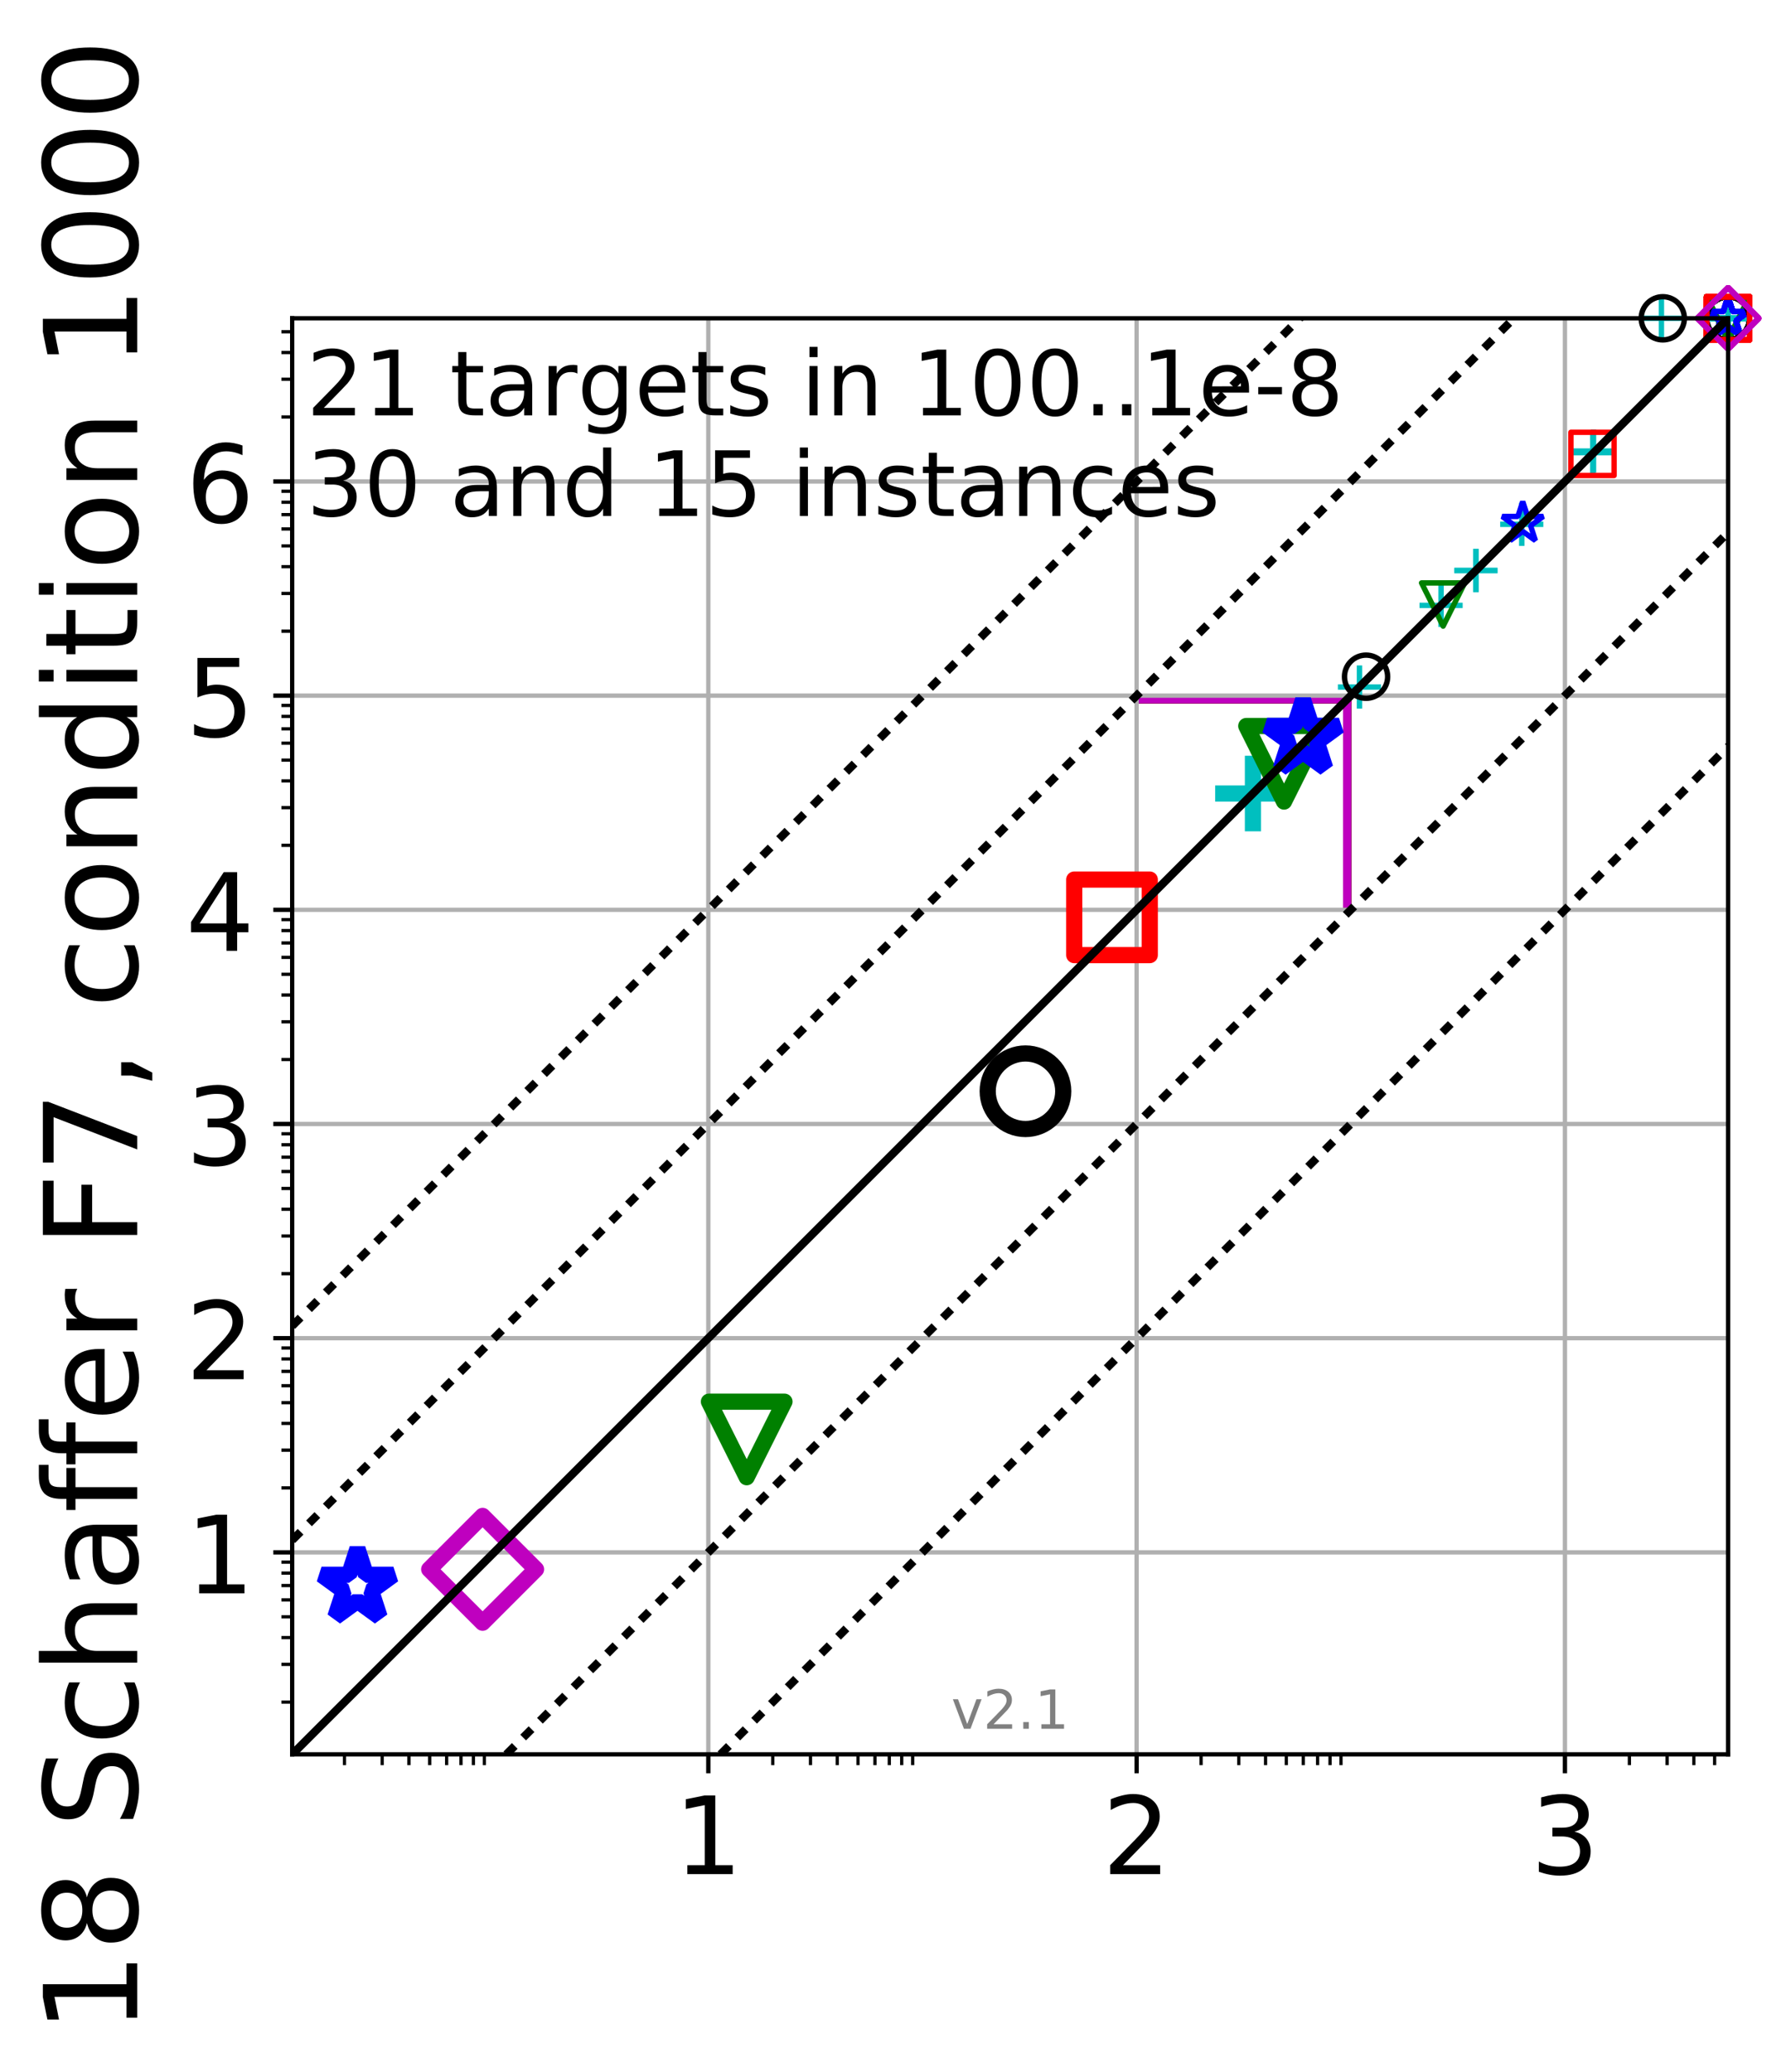 <?xml version="1.0" encoding="utf-8" standalone="no"?>
<!DOCTYPE svg PUBLIC "-//W3C//DTD SVG 1.1//EN"
  "http://www.w3.org/Graphics/SVG/1.1/DTD/svg11.dtd">
<!-- Created with matplotlib (http://matplotlib.org/) -->
<svg height="384pt" version="1.1" viewBox="0 0 331 384" width="331pt" xmlns="http://www.w3.org/2000/svg" xmlns:xlink="http://www.w3.org/1999/xlink">
 <defs>
  <style type="text/css">
*{stroke-linecap:butt;stroke-linejoin:round;}
  </style>
 </defs>
 <g id="figure_1">
  <g id="patch_1">
   <path d="M 0 384.079 
L 331.464 384.079 
L 331.464 0 
L 0 0 
z
" style="fill:#ffffff;"/>
  </g>
  <g id="axes_1">
   <g id="patch_2">
    <path d="M 54.153 325.095 
L 320.264 325.095 
L 320.264 58.983 
L 54.153 58.983 
z
" style="fill:#ffffff;"/>
   </g>
   <g id="line2d_1">
    <path clip-path="url(#p66980ddcef)" d="M 249.667 167.472 
L 249.667 129.598 
" style="fill:none;stroke:#00bfbf;stroke-linecap:square;stroke-width:1.5;"/>
   </g>
   <g id="line2d_2">
    <path clip-path="url(#p66980ddcef)" d="M 211.794 129.598 
L 249.667 129.598 
" style="fill:none;stroke:#00bfbf;stroke-linecap:square;stroke-width:1.5;"/>
   </g>
   <g id="line2d_3">
    <path clip-path="url(#p66980ddcef)" d="M 249.676 167.459 
L 249.676 129.585 
" style="fill:none;stroke:#008000;stroke-linecap:square;stroke-width:1.5;"/>
   </g>
   <g id="line2d_4">
    <path clip-path="url(#p66980ddcef)" d="M 211.803 129.585 
L 249.676 129.585 
" style="fill:none;stroke:#008000;stroke-linecap:square;stroke-width:1.5;"/>
   </g>
   <g id="line2d_5">
    <path clip-path="url(#p66980ddcef)" d="M 249.657 167.461 
L 249.657 129.588 
" style="fill:none;stroke:#0000ff;stroke-linecap:square;stroke-width:1.5;"/>
   </g>
   <g id="line2d_6">
    <path clip-path="url(#p66980ddcef)" d="M 211.784 129.588 
L 249.657 129.588 
" style="fill:none;stroke:#0000ff;stroke-linecap:square;stroke-width:1.5;"/>
   </g>
   <g id="line2d_7">
    <path clip-path="url(#p66980ddcef)" d="M 249.66 167.455 
L 249.66 129.581 
" style="fill:none;stroke:#000000;stroke-linecap:square;stroke-width:1.5;"/>
   </g>
   <g id="line2d_8">
    <path clip-path="url(#p66980ddcef)" d="M 211.787 129.581 
L 249.66 129.581 
" style="fill:none;stroke:#000000;stroke-linecap:square;stroke-width:1.5;"/>
   </g>
   <g id="line2d_9">
    <path clip-path="url(#p66980ddcef)" d="M 249.673 167.464 
L 249.673 129.591 
" style="fill:none;stroke:#ff0000;stroke-linecap:square;stroke-width:1.5;"/>
   </g>
   <g id="line2d_10">
    <path clip-path="url(#p66980ddcef)" d="M 211.799 129.591 
L 249.673 129.591 
" style="fill:none;stroke:#ff0000;stroke-linecap:square;stroke-width:1.5;"/>
   </g>
   <g id="line2d_11">
    <path clip-path="url(#p66980ddcef)" d="M 249.67 167.463 
L 249.67 129.59 
" style="fill:none;stroke:#bf00bf;stroke-linecap:square;stroke-width:1.5;"/>
   </g>
   <g id="line2d_12">
    <path clip-path="url(#p66980ddcef)" d="M 211.796 129.59 
L 249.67 129.59 
" style="fill:none;stroke:#bf00bf;stroke-linecap:square;stroke-width:1.5;"/>
   </g>
   <g id="matplotlib.axis_1">
    <g id="xtick_1">
     <g id="line2d_13">
      <path clip-path="url(#p66980ddcef)" d="M 131.271 325.095 
L 131.271 58.983 
" style="fill:none;stroke:#b0b0b0;stroke-linecap:square;stroke-width:0.8;"/>
     </g>
     <g id="line2d_14">
      <defs>
       <path d="M 0 0 
L 0 3.5 
" id="ma9b0189c64" style="stroke:#000000;stroke-width:0.8;"/>
      </defs>
      <g>
       <use style="stroke:#000000;stroke-width:0.8;" x="131.271" xlink:href="#ma9b0189c64" y="325.095"/>
      </g>
     </g>
     <g id="text_1">
      <!-- 1 -->
      <defs>
       <path d="M 12.406 8.297 
L 28.516 8.297 
L 28.516 63.922 
L 10.984 60.406 
L 10.984 69.391 
L 28.422 72.906 
L 38.281 72.906 
L 38.281 8.297 
L 54.391 8.297 
L 54.391 0 
L 12.406 0 
z
" id="DejaVuSans-31"/>
      </defs>
      <g transform="translate(124.908 347.292)scale(0.2 -0.2)">
       <use xlink:href="#DejaVuSans-31"/>
      </g>
     </g>
    </g>
    <g id="xtick_2">
     <g id="line2d_15">
      <path clip-path="url(#p66980ddcef)" d="M 210.65 325.095 
L 210.65 58.983 
" style="fill:none;stroke:#b0b0b0;stroke-linecap:square;stroke-width:0.8;"/>
     </g>
     <g id="line2d_16">
      <g>
       <use style="stroke:#000000;stroke-width:0.8;" x="210.65" xlink:href="#ma9b0189c64" y="325.095"/>
      </g>
     </g>
     <g id="text_2">
      <!-- 2 -->
      <defs>
       <path d="M 19.188 8.297 
L 53.609 8.297 
L 53.609 0 
L 7.328 0 
L 7.328 8.297 
Q 12.938 14.109 22.625 23.891 
Q 32.328 33.688 34.812 36.531 
Q 39.547 41.844 41.422 45.531 
Q 43.312 49.219 43.312 52.781 
Q 43.312 58.594 39.234 62.25 
Q 35.156 65.922 28.609 65.922 
Q 23.969 65.922 18.812 64.312 
Q 13.672 62.703 7.812 59.422 
L 7.812 69.391 
Q 13.766 71.781 18.938 73 
Q 24.125 74.219 28.422 74.219 
Q 39.75 74.219 46.484 68.547 
Q 53.219 62.891 53.219 53.422 
Q 53.219 48.922 51.531 44.891 
Q 49.859 40.875 45.406 35.406 
Q 44.188 33.984 37.641 27.219 
Q 31.109 20.453 19.188 8.297 
" id="DejaVuSans-32"/>
      </defs>
      <g transform="translate(204.288 347.292)scale(0.2 -0.2)">
       <use xlink:href="#DejaVuSans-32"/>
      </g>
     </g>
    </g>
    <g id="xtick_3">
     <g id="line2d_17">
      <path clip-path="url(#p66980ddcef)" d="M 290.03 325.095 
L 290.03 58.983 
" style="fill:none;stroke:#b0b0b0;stroke-linecap:square;stroke-width:0.8;"/>
     </g>
     <g id="line2d_18">
      <g>
       <use style="stroke:#000000;stroke-width:0.8;" x="290.03" xlink:href="#ma9b0189c64" y="325.095"/>
      </g>
     </g>
     <g id="text_3">
      <!-- 3 -->
      <defs>
       <path d="M 40.578 39.312 
Q 47.656 37.797 51.625 33 
Q 55.609 28.219 55.609 21.188 
Q 55.609 10.406 48.188 4.484 
Q 40.766 -1.422 27.094 -1.422 
Q 22.516 -1.422 17.656 -0.516 
Q 12.797 0.391 7.625 2.203 
L 7.625 11.719 
Q 11.719 9.328 16.594 8.109 
Q 21.484 6.891 26.812 6.891 
Q 36.078 6.891 40.938 10.547 
Q 45.797 14.203 45.797 21.188 
Q 45.797 27.641 41.281 31.266 
Q 36.766 34.906 28.719 34.906 
L 20.219 34.906 
L 20.219 43.016 
L 29.109 43.016 
Q 36.375 43.016 40.234 45.922 
Q 44.094 48.828 44.094 54.297 
Q 44.094 59.906 40.109 62.906 
Q 36.141 65.922 28.719 65.922 
Q 24.656 65.922 20.016 65.031 
Q 15.375 64.156 9.812 62.312 
L 9.812 71.094 
Q 15.438 72.656 20.344 73.438 
Q 25.25 74.219 29.594 74.219 
Q 40.828 74.219 47.359 69.109 
Q 53.906 64.016 53.906 55.328 
Q 53.906 49.266 50.438 45.094 
Q 46.969 40.922 40.578 39.312 
" id="DejaVuSans-33"/>
      </defs>
      <g transform="translate(283.667 347.292)scale(0.2 -0.2)">
       <use xlink:href="#DejaVuSans-33"/>
      </g>
     </g>
    </g>
    <g id="xtick_4">
     <g id="line2d_19">
      <defs>
       <path d="M 0 0 
L 0 2 
" id="m81499894b6" style="stroke:#000000;stroke-width:0.6;"/>
      </defs>
      <g>
       <use style="stroke:#000000;stroke-width:0.6;" x="63.839" xlink:href="#m81499894b6" y="325.095"/>
      </g>
     </g>
    </g>
    <g id="xtick_5">
     <g id="line2d_20">
      <g>
       <use style="stroke:#000000;stroke-width:0.6;" x="70.828" xlink:href="#m81499894b6" y="325.095"/>
      </g>
     </g>
    </g>
    <g id="xtick_6">
     <g id="line2d_21">
      <g>
       <use style="stroke:#000000;stroke-width:0.6;" x="75.787" xlink:href="#m81499894b6" y="325.095"/>
      </g>
     </g>
    </g>
    <g id="xtick_7">
     <g id="line2d_22">
      <g>
       <use style="stroke:#000000;stroke-width:0.6;" x="79.634" xlink:href="#m81499894b6" y="325.095"/>
      </g>
     </g>
    </g>
    <g id="xtick_8">
     <g id="line2d_23">
      <g>
       <use style="stroke:#000000;stroke-width:0.6;" x="82.776" xlink:href="#m81499894b6" y="325.095"/>
      </g>
     </g>
    </g>
    <g id="xtick_9">
     <g id="line2d_24">
      <g>
       <use style="stroke:#000000;stroke-width:0.6;" x="85.433" xlink:href="#m81499894b6" y="325.095"/>
      </g>
     </g>
    </g>
    <g id="xtick_10">
     <g id="line2d_25">
      <g>
       <use style="stroke:#000000;stroke-width:0.6;" x="87.735" xlink:href="#m81499894b6" y="325.095"/>
      </g>
     </g>
    </g>
    <g id="xtick_11">
     <g id="line2d_26">
      <g>
       <use style="stroke:#000000;stroke-width:0.6;" x="89.765" xlink:href="#m81499894b6" y="325.095"/>
      </g>
     </g>
    </g>
    <g id="xtick_12">
     <g id="line2d_27">
      <g>
       <use style="stroke:#000000;stroke-width:0.6;" x="143.219" xlink:href="#m81499894b6" y="325.095"/>
      </g>
     </g>
    </g>
    <g id="xtick_13">
     <g id="line2d_28">
      <g>
       <use style="stroke:#000000;stroke-width:0.6;" x="150.208" xlink:href="#m81499894b6" y="325.095"/>
      </g>
     </g>
    </g>
    <g id="xtick_14">
     <g id="line2d_29">
      <g>
       <use style="stroke:#000000;stroke-width:0.6;" x="155.166" xlink:href="#m81499894b6" y="325.095"/>
      </g>
     </g>
    </g>
    <g id="xtick_15">
     <g id="line2d_30">
      <g>
       <use style="stroke:#000000;stroke-width:0.6;" x="159.013" xlink:href="#m81499894b6" y="325.095"/>
      </g>
     </g>
    </g>
    <g id="xtick_16">
     <g id="line2d_31">
      <g>
       <use style="stroke:#000000;stroke-width:0.6;" x="162.155" xlink:href="#m81499894b6" y="325.095"/>
      </g>
     </g>
    </g>
    <g id="xtick_17">
     <g id="line2d_32">
      <g>
       <use style="stroke:#000000;stroke-width:0.6;" x="164.813" xlink:href="#m81499894b6" y="325.095"/>
      </g>
     </g>
    </g>
    <g id="xtick_18">
     <g id="line2d_33">
      <g>
       <use style="stroke:#000000;stroke-width:0.6;" x="167.114" xlink:href="#m81499894b6" y="325.095"/>
      </g>
     </g>
    </g>
    <g id="xtick_19">
     <g id="line2d_34">
      <g>
       <use style="stroke:#000000;stroke-width:0.6;" x="169.144" xlink:href="#m81499894b6" y="325.095"/>
      </g>
     </g>
    </g>
    <g id="xtick_20">
     <g id="line2d_35">
      <g>
       <use style="stroke:#000000;stroke-width:0.6;" x="222.598" xlink:href="#m81499894b6" y="325.095"/>
      </g>
     </g>
    </g>
    <g id="xtick_21">
     <g id="line2d_36">
      <g>
       <use style="stroke:#000000;stroke-width:0.6;" x="229.587" xlink:href="#m81499894b6" y="325.095"/>
      </g>
     </g>
    </g>
    <g id="xtick_22">
     <g id="line2d_37">
      <g>
       <use style="stroke:#000000;stroke-width:0.6;" x="234.546" xlink:href="#m81499894b6" y="325.095"/>
      </g>
     </g>
    </g>
    <g id="xtick_23">
     <g id="line2d_38">
      <g>
       <use style="stroke:#000000;stroke-width:0.6;" x="238.392" xlink:href="#m81499894b6" y="325.095"/>
      </g>
     </g>
    </g>
    <g id="xtick_24">
     <g id="line2d_39">
      <g>
       <use style="stroke:#000000;stroke-width:0.6;" x="241.535" xlink:href="#m81499894b6" y="325.095"/>
      </g>
     </g>
    </g>
    <g id="xtick_25">
     <g id="line2d_40">
      <g>
       <use style="stroke:#000000;stroke-width:0.6;" x="244.192" xlink:href="#m81499894b6" y="325.095"/>
      </g>
     </g>
    </g>
    <g id="xtick_26">
     <g id="line2d_41">
      <g>
       <use style="stroke:#000000;stroke-width:0.6;" x="246.494" xlink:href="#m81499894b6" y="325.095"/>
      </g>
     </g>
    </g>
    <g id="xtick_27">
     <g id="line2d_42">
      <g>
       <use style="stroke:#000000;stroke-width:0.6;" x="248.524" xlink:href="#m81499894b6" y="325.095"/>
      </g>
     </g>
    </g>
    <g id="xtick_28">
     <g id="line2d_43">
      <g>
       <use style="stroke:#000000;stroke-width:0.6;" x="301.977" xlink:href="#m81499894b6" y="325.095"/>
      </g>
     </g>
    </g>
    <g id="xtick_29">
     <g id="line2d_44">
      <g>
       <use style="stroke:#000000;stroke-width:0.6;" x="308.966" xlink:href="#m81499894b6" y="325.095"/>
      </g>
     </g>
    </g>
    <g id="xtick_30">
     <g id="line2d_45">
      <g>
       <use style="stroke:#000000;stroke-width:0.6;" x="313.925" xlink:href="#m81499894b6" y="325.095"/>
      </g>
     </g>
    </g>
    <g id="xtick_31">
     <g id="line2d_46">
      <g>
       <use style="stroke:#000000;stroke-width:0.6;" x="317.771" xlink:href="#m81499894b6" y="325.095"/>
      </g>
     </g>
    </g>
   </g>
   <g id="matplotlib.axis_2">
    <g id="ytick_1">
     <g id="line2d_47">
      <path clip-path="url(#p66980ddcef)" d="M 54.153 287.667 
L 320.264 287.667 
" style="fill:none;stroke:#b0b0b0;stroke-linecap:square;stroke-width:0.8;"/>
     </g>
     <g id="line2d_48">
      <defs>
       <path d="M 0 0 
L -3.5 0 
" id="m4d58e4de4a" style="stroke:#000000;stroke-width:0.8;"/>
      </defs>
      <g>
       <use style="stroke:#000000;stroke-width:0.8;" x="54.153" xlink:href="#m4d58e4de4a" y="287.667"/>
      </g>
     </g>
     <g id="text_4">
      <!-- 1 -->
      <g transform="translate(34.428 295.265)scale(0.2 -0.2)">
       <use xlink:href="#DejaVuSans-31"/>
      </g>
     </g>
    </g>
    <g id="ytick_2">
     <g id="line2d_49">
      <path clip-path="url(#p66980ddcef)" d="M 54.153 247.977 
L 320.264 247.977 
" style="fill:none;stroke:#b0b0b0;stroke-linecap:square;stroke-width:0.8;"/>
     </g>
     <g id="line2d_50">
      <g>
       <use style="stroke:#000000;stroke-width:0.8;" x="54.153" xlink:href="#m4d58e4de4a" y="247.977"/>
      </g>
     </g>
     <g id="text_5">
      <!-- 2 -->
      <g transform="translate(34.428 255.575)scale(0.2 -0.2)">
       <use xlink:href="#DejaVuSans-32"/>
      </g>
     </g>
    </g>
    <g id="ytick_3">
     <g id="line2d_51">
      <path clip-path="url(#p66980ddcef)" d="M 54.153 208.287 
L 320.264 208.287 
" style="fill:none;stroke:#b0b0b0;stroke-linecap:square;stroke-width:0.8;"/>
     </g>
     <g id="line2d_52">
      <g>
       <use style="stroke:#000000;stroke-width:0.8;" x="54.153" xlink:href="#m4d58e4de4a" y="208.287"/>
      </g>
     </g>
     <g id="text_6">
      <!-- 3 -->
      <g transform="translate(34.428 215.886)scale(0.2 -0.2)">
       <use xlink:href="#DejaVuSans-33"/>
      </g>
     </g>
    </g>
    <g id="ytick_4">
     <g id="line2d_53">
      <path clip-path="url(#p66980ddcef)" d="M 54.153 168.598 
L 320.264 168.598 
" style="fill:none;stroke:#b0b0b0;stroke-linecap:square;stroke-width:0.8;"/>
     </g>
     <g id="line2d_54">
      <g>
       <use style="stroke:#000000;stroke-width:0.8;" x="54.153" xlink:href="#m4d58e4de4a" y="168.598"/>
      </g>
     </g>
     <g id="text_7">
      <!-- 4 -->
      <defs>
       <path d="M 37.797 64.312 
L 12.891 25.391 
L 37.797 25.391 
z
M 35.203 72.906 
L 47.609 72.906 
L 47.609 25.391 
L 58.016 25.391 
L 58.016 17.188 
L 47.609 17.188 
L 47.609 0 
L 37.797 0 
L 37.797 17.188 
L 4.891 17.188 
L 4.891 26.703 
z
" id="DejaVuSans-34"/>
      </defs>
      <g transform="translate(34.428 176.196)scale(0.2 -0.2)">
       <use xlink:href="#DejaVuSans-34"/>
      </g>
     </g>
    </g>
    <g id="ytick_5">
     <g id="line2d_55">
      <path clip-path="url(#p66980ddcef)" d="M 54.153 128.908 
L 320.264 128.908 
" style="fill:none;stroke:#b0b0b0;stroke-linecap:square;stroke-width:0.8;"/>
     </g>
     <g id="line2d_56">
      <g>
       <use style="stroke:#000000;stroke-width:0.8;" x="54.153" xlink:href="#m4d58e4de4a" y="128.908"/>
      </g>
     </g>
     <g id="text_8">
      <!-- 5 -->
      <defs>
       <path d="M 10.797 72.906 
L 49.516 72.906 
L 49.516 64.594 
L 19.828 64.594 
L 19.828 46.734 
Q 21.969 47.469 24.109 47.828 
Q 26.266 48.188 28.422 48.188 
Q 40.625 48.188 47.75 41.5 
Q 54.891 34.812 54.891 23.391 
Q 54.891 11.625 47.562 5.094 
Q 40.234 -1.422 26.906 -1.422 
Q 22.312 -1.422 17.547 -0.641 
Q 12.797 0.141 7.719 1.703 
L 7.719 11.625 
Q 12.109 9.234 16.797 8.062 
Q 21.484 6.891 26.703 6.891 
Q 35.156 6.891 40.078 11.328 
Q 45.016 15.766 45.016 23.391 
Q 45.016 31 40.078 35.438 
Q 35.156 39.891 26.703 39.891 
Q 22.75 39.891 18.812 39.016 
Q 14.891 38.141 10.797 36.281 
z
" id="DejaVuSans-35"/>
      </defs>
      <g transform="translate(34.428 136.506)scale(0.2 -0.2)">
       <use xlink:href="#DejaVuSans-35"/>
      </g>
     </g>
    </g>
    <g id="ytick_6">
     <g id="line2d_57">
      <path clip-path="url(#p66980ddcef)" d="M 54.153 89.218 
L 320.264 89.218 
" style="fill:none;stroke:#b0b0b0;stroke-linecap:square;stroke-width:0.8;"/>
     </g>
     <g id="line2d_58">
      <g>
       <use style="stroke:#000000;stroke-width:0.8;" x="54.153" xlink:href="#m4d58e4de4a" y="89.218"/>
      </g>
     </g>
     <g id="text_9">
      <!-- 6 -->
      <defs>
       <path d="M 33.016 40.375 
Q 26.375 40.375 22.484 35.828 
Q 18.609 31.297 18.609 23.391 
Q 18.609 15.531 22.484 10.953 
Q 26.375 6.391 33.016 6.391 
Q 39.656 6.391 43.531 10.953 
Q 47.406 15.531 47.406 23.391 
Q 47.406 31.297 43.531 35.828 
Q 39.656 40.375 33.016 40.375 
M 52.594 71.297 
L 52.594 62.312 
Q 48.875 64.062 45.094 64.984 
Q 41.312 65.922 37.594 65.922 
Q 27.828 65.922 22.672 59.328 
Q 17.531 52.734 16.797 39.406 
Q 19.672 43.656 24.016 45.922 
Q 28.375 48.188 33.594 48.188 
Q 44.578 48.188 50.953 41.516 
Q 57.328 34.859 57.328 23.391 
Q 57.328 12.156 50.688 5.359 
Q 44.047 -1.422 33.016 -1.422 
Q 20.359 -1.422 13.672 8.266 
Q 6.984 17.969 6.984 36.375 
Q 6.984 53.656 15.188 63.938 
Q 23.391 74.219 37.203 74.219 
Q 40.922 74.219 44.703 73.484 
Q 48.484 72.75 52.594 71.297 
" id="DejaVuSans-36"/>
      </defs>
      <g transform="translate(34.428 96.817)scale(0.2 -0.2)">
       <use xlink:href="#DejaVuSans-36"/>
      </g>
     </g>
    </g>
    <g id="ytick_7">
     <g id="line2d_59">
      <defs>
       <path d="M 0 0 
L -2 0 
" id="m044cdfa83d" style="stroke:#000000;stroke-width:0.6;"/>
      </defs>
      <g>
       <use style="stroke:#000000;stroke-width:0.6;" x="54.153" xlink:href="#m044cdfa83d" y="315.408"/>
      </g>
     </g>
    </g>
    <g id="ytick_8">
     <g id="line2d_60">
      <g>
       <use style="stroke:#000000;stroke-width:0.6;" x="54.153" xlink:href="#m044cdfa83d" y="308.419"/>
      </g>
     </g>
    </g>
    <g id="ytick_9">
     <g id="line2d_61">
      <g>
       <use style="stroke:#000000;stroke-width:0.6;" x="54.153" xlink:href="#m044cdfa83d" y="303.461"/>
      </g>
     </g>
    </g>
    <g id="ytick_10">
     <g id="line2d_62">
      <g>
       <use style="stroke:#000000;stroke-width:0.6;" x="54.153" xlink:href="#m044cdfa83d" y="299.614"/>
      </g>
     </g>
    </g>
    <g id="ytick_11">
     <g id="line2d_63">
      <g>
       <use style="stroke:#000000;stroke-width:0.6;" x="54.153" xlink:href="#m044cdfa83d" y="296.472"/>
      </g>
     </g>
    </g>
    <g id="ytick_12">
     <g id="line2d_64">
      <g>
       <use style="stroke:#000000;stroke-width:0.6;" x="54.153" xlink:href="#m044cdfa83d" y="293.815"/>
      </g>
     </g>
    </g>
    <g id="ytick_13">
     <g id="line2d_65">
      <g>
       <use style="stroke:#000000;stroke-width:0.6;" x="54.153" xlink:href="#m044cdfa83d" y="291.513"/>
      </g>
     </g>
    </g>
    <g id="ytick_14">
     <g id="line2d_66">
      <g>
       <use style="stroke:#000000;stroke-width:0.6;" x="54.153" xlink:href="#m044cdfa83d" y="289.483"/>
      </g>
     </g>
    </g>
    <g id="ytick_15">
     <g id="line2d_67">
      <g>
       <use style="stroke:#000000;stroke-width:0.6;" x="54.153" xlink:href="#m044cdfa83d" y="275.719"/>
      </g>
     </g>
    </g>
    <g id="ytick_16">
     <g id="line2d_68">
      <g>
       <use style="stroke:#000000;stroke-width:0.6;" x="54.153" xlink:href="#m044cdfa83d" y="268.73"/>
      </g>
     </g>
    </g>
    <g id="ytick_17">
     <g id="line2d_69">
      <g>
       <use style="stroke:#000000;stroke-width:0.6;" x="54.153" xlink:href="#m044cdfa83d" y="263.771"/>
      </g>
     </g>
    </g>
    <g id="ytick_18">
     <g id="line2d_70">
      <g>
       <use style="stroke:#000000;stroke-width:0.6;" x="54.153" xlink:href="#m044cdfa83d" y="259.925"/>
      </g>
     </g>
    </g>
    <g id="ytick_19">
     <g id="line2d_71">
      <g>
       <use style="stroke:#000000;stroke-width:0.6;" x="54.153" xlink:href="#m044cdfa83d" y="256.782"/>
      </g>
     </g>
    </g>
    <g id="ytick_20">
     <g id="line2d_72">
      <g>
       <use style="stroke:#000000;stroke-width:0.6;" x="54.153" xlink:href="#m044cdfa83d" y="254.125"/>
      </g>
     </g>
    </g>
    <g id="ytick_21">
     <g id="line2d_73">
      <g>
       <use style="stroke:#000000;stroke-width:0.6;" x="54.153" xlink:href="#m044cdfa83d" y="251.823"/>
      </g>
     </g>
    </g>
    <g id="ytick_22">
     <g id="line2d_74">
      <g>
       <use style="stroke:#000000;stroke-width:0.6;" x="54.153" xlink:href="#m044cdfa83d" y="249.793"/>
      </g>
     </g>
    </g>
    <g id="ytick_23">
     <g id="line2d_75">
      <g>
       <use style="stroke:#000000;stroke-width:0.6;" x="54.153" xlink:href="#m044cdfa83d" y="236.029"/>
      </g>
     </g>
    </g>
    <g id="ytick_24">
     <g id="line2d_76">
      <g>
       <use style="stroke:#000000;stroke-width:0.6;" x="54.153" xlink:href="#m044cdfa83d" y="229.04"/>
      </g>
     </g>
    </g>
    <g id="ytick_25">
     <g id="line2d_77">
      <g>
       <use style="stroke:#000000;stroke-width:0.6;" x="54.153" xlink:href="#m044cdfa83d" y="224.081"/>
      </g>
     </g>
    </g>
    <g id="ytick_26">
     <g id="line2d_78">
      <g>
       <use style="stroke:#000000;stroke-width:0.6;" x="54.153" xlink:href="#m044cdfa83d" y="220.235"/>
      </g>
     </g>
    </g>
    <g id="ytick_27">
     <g id="line2d_79">
      <g>
       <use style="stroke:#000000;stroke-width:0.6;" x="54.153" xlink:href="#m044cdfa83d" y="217.092"/>
      </g>
     </g>
    </g>
    <g id="ytick_28">
     <g id="line2d_80">
      <g>
       <use style="stroke:#000000;stroke-width:0.6;" x="54.153" xlink:href="#m044cdfa83d" y="214.435"/>
      </g>
     </g>
    </g>
    <g id="ytick_29">
     <g id="line2d_81">
      <g>
       <use style="stroke:#000000;stroke-width:0.6;" x="54.153" xlink:href="#m044cdfa83d" y="212.134"/>
      </g>
     </g>
    </g>
    <g id="ytick_30">
     <g id="line2d_82">
      <g>
       <use style="stroke:#000000;stroke-width:0.6;" x="54.153" xlink:href="#m044cdfa83d" y="210.103"/>
      </g>
     </g>
    </g>
    <g id="ytick_31">
     <g id="line2d_83">
      <g>
       <use style="stroke:#000000;stroke-width:0.6;" x="54.153" xlink:href="#m044cdfa83d" y="196.34"/>
      </g>
     </g>
    </g>
    <g id="ytick_32">
     <g id="line2d_84">
      <g>
       <use style="stroke:#000000;stroke-width:0.6;" x="54.153" xlink:href="#m044cdfa83d" y="189.351"/>
      </g>
     </g>
    </g>
    <g id="ytick_33">
     <g id="line2d_85">
      <g>
       <use style="stroke:#000000;stroke-width:0.6;" x="54.153" xlink:href="#m044cdfa83d" y="184.392"/>
      </g>
     </g>
    </g>
    <g id="ytick_34">
     <g id="line2d_86">
      <g>
       <use style="stroke:#000000;stroke-width:0.6;" x="54.153" xlink:href="#m044cdfa83d" y="180.545"/>
      </g>
     </g>
    </g>
    <g id="ytick_35">
     <g id="line2d_87">
      <g>
       <use style="stroke:#000000;stroke-width:0.6;" x="54.153" xlink:href="#m044cdfa83d" y="177.403"/>
      </g>
     </g>
    </g>
    <g id="ytick_36">
     <g id="line2d_88">
      <g>
       <use style="stroke:#000000;stroke-width:0.6;" x="54.153" xlink:href="#m044cdfa83d" y="174.746"/>
      </g>
     </g>
    </g>
    <g id="ytick_37">
     <g id="line2d_89">
      <g>
       <use style="stroke:#000000;stroke-width:0.6;" x="54.153" xlink:href="#m044cdfa83d" y="172.444"/>
      </g>
     </g>
    </g>
    <g id="ytick_38">
     <g id="line2d_90">
      <g>
       <use style="stroke:#000000;stroke-width:0.6;" x="54.153" xlink:href="#m044cdfa83d" y="170.414"/>
      </g>
     </g>
    </g>
    <g id="ytick_39">
     <g id="line2d_91">
      <g>
       <use style="stroke:#000000;stroke-width:0.6;" x="54.153" xlink:href="#m044cdfa83d" y="156.65"/>
      </g>
     </g>
    </g>
    <g id="ytick_40">
     <g id="line2d_92">
      <g>
       <use style="stroke:#000000;stroke-width:0.6;" x="54.153" xlink:href="#m044cdfa83d" y="149.661"/>
      </g>
     </g>
    </g>
    <g id="ytick_41">
     <g id="line2d_93">
      <g>
       <use style="stroke:#000000;stroke-width:0.6;" x="54.153" xlink:href="#m044cdfa83d" y="144.702"/>
      </g>
     </g>
    </g>
    <g id="ytick_42">
     <g id="line2d_94">
      <g>
       <use style="stroke:#000000;stroke-width:0.6;" x="54.153" xlink:href="#m044cdfa83d" y="140.856"/>
      </g>
     </g>
    </g>
    <g id="ytick_43">
     <g id="line2d_95">
      <g>
       <use style="stroke:#000000;stroke-width:0.6;" x="54.153" xlink:href="#m044cdfa83d" y="137.713"/>
      </g>
     </g>
    </g>
    <g id="ytick_44">
     <g id="line2d_96">
      <g>
       <use style="stroke:#000000;stroke-width:0.6;" x="54.153" xlink:href="#m044cdfa83d" y="135.056"/>
      </g>
     </g>
    </g>
    <g id="ytick_45">
     <g id="line2d_97">
      <g>
       <use style="stroke:#000000;stroke-width:0.6;" x="54.153" xlink:href="#m044cdfa83d" y="132.754"/>
      </g>
     </g>
    </g>
    <g id="ytick_46">
     <g id="line2d_98">
      <g>
       <use style="stroke:#000000;stroke-width:0.6;" x="54.153" xlink:href="#m044cdfa83d" y="130.724"/>
      </g>
     </g>
    </g>
    <g id="ytick_47">
     <g id="line2d_99">
      <g>
       <use style="stroke:#000000;stroke-width:0.6;" x="54.153" xlink:href="#m044cdfa83d" y="116.96"/>
      </g>
     </g>
    </g>
    <g id="ytick_48">
     <g id="line2d_100">
      <g>
       <use style="stroke:#000000;stroke-width:0.6;" x="54.153" xlink:href="#m044cdfa83d" y="109.971"/>
      </g>
     </g>
    </g>
    <g id="ytick_49">
     <g id="line2d_101">
      <g>
       <use style="stroke:#000000;stroke-width:0.6;" x="54.153" xlink:href="#m044cdfa83d" y="105.012"/>
      </g>
     </g>
    </g>
    <g id="ytick_50">
     <g id="line2d_102">
      <g>
       <use style="stroke:#000000;stroke-width:0.6;" x="54.153" xlink:href="#m044cdfa83d" y="101.166"/>
      </g>
     </g>
    </g>
    <g id="ytick_51">
     <g id="line2d_103">
      <g>
       <use style="stroke:#000000;stroke-width:0.6;" x="54.153" xlink:href="#m044cdfa83d" y="98.023"/>
      </g>
     </g>
    </g>
    <g id="ytick_52">
     <g id="line2d_104">
      <g>
       <use style="stroke:#000000;stroke-width:0.6;" x="54.153" xlink:href="#m044cdfa83d" y="95.366"/>
      </g>
     </g>
    </g>
    <g id="ytick_53">
     <g id="line2d_105">
      <g>
       <use style="stroke:#000000;stroke-width:0.6;" x="54.153" xlink:href="#m044cdfa83d" y="93.065"/>
      </g>
     </g>
    </g>
    <g id="ytick_54">
     <g id="line2d_106">
      <g>
       <use style="stroke:#000000;stroke-width:0.6;" x="54.153" xlink:href="#m044cdfa83d" y="91.034"/>
      </g>
     </g>
    </g>
    <g id="ytick_55">
     <g id="line2d_107">
      <g>
       <use style="stroke:#000000;stroke-width:0.6;" x="54.153" xlink:href="#m044cdfa83d" y="77.271"/>
      </g>
     </g>
    </g>
    <g id="ytick_56">
     <g id="line2d_108">
      <g>
       <use style="stroke:#000000;stroke-width:0.6;" x="54.153" xlink:href="#m044cdfa83d" y="70.282"/>
      </g>
     </g>
    </g>
    <g id="ytick_57">
     <g id="line2d_109">
      <g>
       <use style="stroke:#000000;stroke-width:0.6;" x="54.153" xlink:href="#m044cdfa83d" y="65.323"/>
      </g>
     </g>
    </g>
    <g id="ytick_58">
     <g id="line2d_110">
      <g>
       <use style="stroke:#000000;stroke-width:0.6;" x="54.153" xlink:href="#m044cdfa83d" y="61.476"/>
      </g>
     </g>
    </g>
    <g id="text_10">
     <!-- 18 Schaffer F7, condition 1000 -->
     <defs>
      <path d="M 31.781 34.625 
Q 24.75 34.625 20.719 30.859 
Q 16.703 27.094 16.703 20.516 
Q 16.703 13.922 20.719 10.156 
Q 24.75 6.391 31.781 6.391 
Q 38.812 6.391 42.859 10.172 
Q 46.922 13.969 46.922 20.516 
Q 46.922 27.094 42.891 30.859 
Q 38.875 34.625 31.781 34.625 
M 21.922 38.812 
Q 15.578 40.375 12.031 44.719 
Q 8.5 49.078 8.5 55.328 
Q 8.5 64.062 14.719 69.141 
Q 20.953 74.219 31.781 74.219 
Q 42.672 74.219 48.875 69.141 
Q 55.078 64.062 55.078 55.328 
Q 55.078 49.078 51.531 44.719 
Q 48 40.375 41.703 38.812 
Q 48.828 37.156 52.797 32.312 
Q 56.781 27.484 56.781 20.516 
Q 56.781 9.906 50.312 4.234 
Q 43.844 -1.422 31.781 -1.422 
Q 19.734 -1.422 13.25 4.234 
Q 6.781 9.906 6.781 20.516 
Q 6.781 27.484 10.781 32.312 
Q 14.797 37.156 21.922 38.812 
M 18.312 54.391 
Q 18.312 48.734 21.844 45.562 
Q 25.391 42.391 31.781 42.391 
Q 38.141 42.391 41.719 45.562 
Q 45.312 48.734 45.312 54.391 
Q 45.312 60.062 41.719 63.234 
Q 38.141 66.406 31.781 66.406 
Q 25.391 66.406 21.844 63.234 
Q 18.312 60.062 18.312 54.391 
" id="DejaVuSans-38"/>
      <path id="DejaVuSans-20"/>
      <path d="M 53.516 70.516 
L 53.516 60.891 
Q 47.906 63.578 42.922 64.891 
Q 37.938 66.219 33.297 66.219 
Q 25.25 66.219 20.875 63.094 
Q 16.5 59.969 16.5 54.203 
Q 16.5 49.359 19.406 46.891 
Q 22.312 44.438 30.422 42.922 
L 36.375 41.703 
Q 47.406 39.594 52.656 34.297 
Q 57.906 29 57.906 20.125 
Q 57.906 9.516 50.797 4.047 
Q 43.703 -1.422 29.984 -1.422 
Q 24.812 -1.422 18.969 -0.25 
Q 13.141 0.922 6.891 3.219 
L 6.891 13.375 
Q 12.891 10.016 18.656 8.297 
Q 24.422 6.594 29.984 6.594 
Q 38.422 6.594 43.016 9.906 
Q 47.609 13.234 47.609 19.391 
Q 47.609 24.75 44.312 27.781 
Q 41.016 30.812 33.5 32.328 
L 27.484 33.5 
Q 16.453 35.688 11.516 40.375 
Q 6.594 45.062 6.594 53.422 
Q 6.594 63.094 13.406 68.656 
Q 20.219 74.219 32.172 74.219 
Q 37.312 74.219 42.625 73.281 
Q 47.953 72.359 53.516 70.516 
" id="DejaVuSans-53"/>
      <path d="M 48.781 52.594 
L 48.781 44.188 
Q 44.969 46.297 41.141 47.344 
Q 37.312 48.391 33.406 48.391 
Q 24.656 48.391 19.812 42.844 
Q 14.984 37.312 14.984 27.297 
Q 14.984 17.281 19.812 11.734 
Q 24.656 6.203 33.406 6.203 
Q 37.312 6.203 41.141 7.25 
Q 44.969 8.297 48.781 10.406 
L 48.781 2.094 
Q 45.016 0.344 40.984 -0.531 
Q 36.969 -1.422 32.422 -1.422 
Q 20.062 -1.422 12.781 6.344 
Q 5.516 14.109 5.516 27.297 
Q 5.516 40.672 12.859 48.328 
Q 20.219 56 33.016 56 
Q 37.156 56 41.109 55.141 
Q 45.062 54.297 48.781 52.594 
" id="DejaVuSans-63"/>
      <path d="M 54.891 33.016 
L 54.891 0 
L 45.906 0 
L 45.906 32.719 
Q 45.906 40.484 42.875 44.328 
Q 39.844 48.188 33.797 48.188 
Q 26.516 48.188 22.312 43.547 
Q 18.109 38.922 18.109 30.906 
L 18.109 0 
L 9.078 0 
L 9.078 75.984 
L 18.109 75.984 
L 18.109 46.188 
Q 21.344 51.125 25.703 53.562 
Q 30.078 56 35.797 56 
Q 45.219 56 50.047 50.172 
Q 54.891 44.344 54.891 33.016 
" id="DejaVuSans-68"/>
      <path d="M 34.281 27.484 
Q 23.391 27.484 19.188 25 
Q 14.984 22.516 14.984 16.5 
Q 14.984 11.719 18.141 8.906 
Q 21.297 6.109 26.703 6.109 
Q 34.188 6.109 38.703 11.406 
Q 43.219 16.703 43.219 25.484 
L 43.219 27.484 
z
M 52.203 31.203 
L 52.203 0 
L 43.219 0 
L 43.219 8.297 
Q 40.141 3.328 35.547 0.953 
Q 30.953 -1.422 24.312 -1.422 
Q 15.922 -1.422 10.953 3.297 
Q 6 8.016 6 15.922 
Q 6 25.141 12.172 29.828 
Q 18.359 34.516 30.609 34.516 
L 43.219 34.516 
L 43.219 35.406 
Q 43.219 41.609 39.141 45 
Q 35.062 48.391 27.688 48.391 
Q 23 48.391 18.547 47.266 
Q 14.109 46.141 10.016 43.891 
L 10.016 52.203 
Q 14.938 54.109 19.578 55.047 
Q 24.219 56 28.609 56 
Q 40.484 56 46.344 49.844 
Q 52.203 43.703 52.203 31.203 
" id="DejaVuSans-61"/>
      <path d="M 37.109 75.984 
L 37.109 68.5 
L 28.516 68.5 
Q 23.688 68.5 21.797 66.547 
Q 19.922 64.594 19.922 59.516 
L 19.922 54.688 
L 34.719 54.688 
L 34.719 47.703 
L 19.922 47.703 
L 19.922 0 
L 10.891 0 
L 10.891 47.703 
L 2.297 47.703 
L 2.297 54.688 
L 10.891 54.688 
L 10.891 58.5 
Q 10.891 67.625 15.141 71.797 
Q 19.391 75.984 28.609 75.984 
z
" id="DejaVuSans-66"/>
      <path d="M 56.203 29.594 
L 56.203 25.203 
L 14.891 25.203 
Q 15.484 15.922 20.484 11.062 
Q 25.484 6.203 34.422 6.203 
Q 39.594 6.203 44.453 7.469 
Q 49.312 8.734 54.109 11.281 
L 54.109 2.781 
Q 49.266 0.734 44.188 -0.344 
Q 39.109 -1.422 33.891 -1.422 
Q 20.797 -1.422 13.156 6.188 
Q 5.516 13.812 5.516 26.812 
Q 5.516 40.234 12.766 48.109 
Q 20.016 56 32.328 56 
Q 43.359 56 49.781 48.891 
Q 56.203 41.797 56.203 29.594 
M 47.219 32.234 
Q 47.125 39.594 43.094 43.984 
Q 39.062 48.391 32.422 48.391 
Q 24.906 48.391 20.391 44.141 
Q 15.875 39.891 15.188 32.172 
z
" id="DejaVuSans-65"/>
      <path d="M 41.109 46.297 
Q 39.594 47.172 37.812 47.578 
Q 36.031 48 33.891 48 
Q 26.266 48 22.188 43.047 
Q 18.109 38.094 18.109 28.812 
L 18.109 0 
L 9.078 0 
L 9.078 54.688 
L 18.109 54.688 
L 18.109 46.188 
Q 20.953 51.172 25.484 53.578 
Q 30.031 56 36.531 56 
Q 37.453 56 38.578 55.875 
Q 39.703 55.766 41.062 55.516 
z
" id="DejaVuSans-72"/>
      <path d="M 9.812 72.906 
L 51.703 72.906 
L 51.703 64.594 
L 19.672 64.594 
L 19.672 43.109 
L 48.578 43.109 
L 48.578 34.812 
L 19.672 34.812 
L 19.672 0 
L 9.812 0 
z
" id="DejaVuSans-46"/>
      <path d="M 8.203 72.906 
L 55.078 72.906 
L 55.078 68.703 
L 28.609 0 
L 18.312 0 
L 43.219 64.594 
L 8.203 64.594 
z
" id="DejaVuSans-37"/>
      <path d="M 11.719 12.406 
L 22.016 12.406 
L 22.016 4 
L 14.016 -11.625 
L 7.719 -11.625 
L 11.719 4 
z
" id="DejaVuSans-2c"/>
      <path d="M 30.609 48.391 
Q 23.391 48.391 19.188 42.75 
Q 14.984 37.109 14.984 27.297 
Q 14.984 17.484 19.156 11.844 
Q 23.344 6.203 30.609 6.203 
Q 37.797 6.203 41.984 11.859 
Q 46.188 17.531 46.188 27.297 
Q 46.188 37.016 41.984 42.703 
Q 37.797 48.391 30.609 48.391 
M 30.609 56 
Q 42.328 56 49.016 48.375 
Q 55.719 40.766 55.719 27.297 
Q 55.719 13.875 49.016 6.219 
Q 42.328 -1.422 30.609 -1.422 
Q 18.844 -1.422 12.172 6.219 
Q 5.516 13.875 5.516 27.297 
Q 5.516 40.766 12.172 48.375 
Q 18.844 56 30.609 56 
" id="DejaVuSans-6f"/>
      <path d="M 54.891 33.016 
L 54.891 0 
L 45.906 0 
L 45.906 32.719 
Q 45.906 40.484 42.875 44.328 
Q 39.844 48.188 33.797 48.188 
Q 26.516 48.188 22.312 43.547 
Q 18.109 38.922 18.109 30.906 
L 18.109 0 
L 9.078 0 
L 9.078 54.688 
L 18.109 54.688 
L 18.109 46.188 
Q 21.344 51.125 25.703 53.562 
Q 30.078 56 35.797 56 
Q 45.219 56 50.047 50.172 
Q 54.891 44.344 54.891 33.016 
" id="DejaVuSans-6e"/>
      <path d="M 45.406 46.391 
L 45.406 75.984 
L 54.391 75.984 
L 54.391 0 
L 45.406 0 
L 45.406 8.203 
Q 42.578 3.328 38.25 0.953 
Q 33.938 -1.422 27.875 -1.422 
Q 17.969 -1.422 11.734 6.484 
Q 5.516 14.406 5.516 27.297 
Q 5.516 40.188 11.734 48.094 
Q 17.969 56 27.875 56 
Q 33.938 56 38.25 53.625 
Q 42.578 51.266 45.406 46.391 
M 14.797 27.297 
Q 14.797 17.391 18.875 11.75 
Q 22.953 6.109 30.078 6.109 
Q 37.203 6.109 41.297 11.75 
Q 45.406 17.391 45.406 27.297 
Q 45.406 37.203 41.297 42.844 
Q 37.203 48.484 30.078 48.484 
Q 22.953 48.484 18.875 42.844 
Q 14.797 37.203 14.797 27.297 
" id="DejaVuSans-64"/>
      <path d="M 9.422 54.688 
L 18.406 54.688 
L 18.406 0 
L 9.422 0 
z
M 9.422 75.984 
L 18.406 75.984 
L 18.406 64.594 
L 9.422 64.594 
z
" id="DejaVuSans-69"/>
      <path d="M 18.312 70.219 
L 18.312 54.688 
L 36.812 54.688 
L 36.812 47.703 
L 18.312 47.703 
L 18.312 18.016 
Q 18.312 11.328 20.141 9.422 
Q 21.969 7.516 27.594 7.516 
L 36.812 7.516 
L 36.812 0 
L 27.594 0 
Q 17.188 0 13.234 3.875 
Q 9.281 7.766 9.281 18.016 
L 9.281 47.703 
L 2.688 47.703 
L 2.688 54.688 
L 9.281 54.688 
L 9.281 70.219 
z
" id="DejaVuSans-74"/>
      <path d="M 31.781 66.406 
Q 24.172 66.406 20.328 58.906 
Q 16.5 51.422 16.5 36.375 
Q 16.5 21.391 20.328 13.891 
Q 24.172 6.391 31.781 6.391 
Q 39.453 6.391 43.281 13.891 
Q 47.125 21.391 47.125 36.375 
Q 47.125 51.422 43.281 58.906 
Q 39.453 66.406 31.781 66.406 
M 31.781 74.219 
Q 44.047 74.219 50.516 64.516 
Q 56.984 54.828 56.984 36.375 
Q 56.984 17.969 50.516 8.266 
Q 44.047 -1.422 31.781 -1.422 
Q 19.531 -1.422 13.062 8.266 
Q 6.594 17.969 6.594 36.375 
Q 6.594 54.828 13.062 64.516 
Q 19.531 74.219 31.781 74.219 
" id="DejaVuSans-30"/>
     </defs>
     <g transform="translate(25.436 376.879)rotate(-90)scale(0.24 -0.24)">
      <use xlink:href="#DejaVuSans-31"/>
      <use x="63.623" xlink:href="#DejaVuSans-38"/>
      <use x="127.246" xlink:href="#DejaVuSans-20"/>
      <use x="159.033" xlink:href="#DejaVuSans-53"/>
      <use x="222.51" xlink:href="#DejaVuSans-63"/>
      <use x="277.49" xlink:href="#DejaVuSans-68"/>
      <use x="340.869" xlink:href="#DejaVuSans-61"/>
      <use x="402.148" xlink:href="#DejaVuSans-66"/>
      <use x="437.354" xlink:href="#DejaVuSans-66"/>
      <use x="472.559" xlink:href="#DejaVuSans-65"/>
      <use x="534.082" xlink:href="#DejaVuSans-72"/>
      <use x="575.195" xlink:href="#DejaVuSans-20"/>
      <use x="606.982" xlink:href="#DejaVuSans-46"/>
      <use x="664.502" xlink:href="#DejaVuSans-37"/>
      <use x="728.125" xlink:href="#DejaVuSans-2c"/>
      <use x="759.912" xlink:href="#DejaVuSans-20"/>
      <use x="791.699" xlink:href="#DejaVuSans-63"/>
      <use x="846.68" xlink:href="#DejaVuSans-6f"/>
      <use x="907.861" xlink:href="#DejaVuSans-6e"/>
      <use x="971.24" xlink:href="#DejaVuSans-64"/>
      <use x="1034.717" xlink:href="#DejaVuSans-69"/>
      <use x="1062.5" xlink:href="#DejaVuSans-74"/>
      <use x="1101.709" xlink:href="#DejaVuSans-69"/>
      <use x="1129.492" xlink:href="#DejaVuSans-6f"/>
      <use x="1190.674" xlink:href="#DejaVuSans-6e"/>
      <use x="1254.053" xlink:href="#DejaVuSans-20"/>
      <use x="1285.84" xlink:href="#DejaVuSans-31"/>
      <use x="1349.463" xlink:href="#DejaVuSans-30"/>
      <use x="1413.086" xlink:href="#DejaVuSans-30"/>
      <use x="1476.709" xlink:href="#DejaVuSans-30"/>
     </g>
    </g>
   </g>
   <g id="line2d_111">
    <defs>
     <path d="M -7 0 
L 7 0 
M 0 7 
L 0 -7 
" id="m892029bc70" style="stroke:#00bfbf;stroke-width:3;"/>
    </defs>
    <g>
     <use style="fill:none;stroke:#00bfbf;stroke-width:3;" x="232.21" xlink:href="#m892029bc70" y="147.048"/>
    </g>
   </g>
   <g id="line2d_112">
    <defs>
     <path d="M -4 0 
L 4 0 
M 0 4 
L 0 -4 
" id="m983cbd2afa" style="stroke:#00bfbf;"/>
    </defs>
    <g>
     <use style="fill:none;stroke:#00bfbf;" x="251.95" xlink:href="#m983cbd2afa" y="127.312"/>
     <use style="fill:none;stroke:#00bfbf;" x="267.076" xlink:href="#m983cbd2afa" y="112.181"/>
     <use style="fill:none;stroke:#00bfbf;" x="273.536" xlink:href="#m983cbd2afa" y="105.721"/>
     <use style="fill:none;stroke:#00bfbf;" x="273.537" xlink:href="#m983cbd2afa" y="105.72"/>
     <use style="fill:none;stroke:#00bfbf;" x="282.027" xlink:href="#m983cbd2afa" y="97.158"/>
     <use style="fill:none;stroke:#00bfbf;" x="295.184" xlink:href="#m983cbd2afa" y="83.887"/>
     <use style="fill:none;stroke:#00bfbf;" x="295.324" xlink:href="#m983cbd2afa" y="83.586"/>
    </g>
   </g>
   <g id="line2d_113">
    <g>
     <use style="fill:none;stroke:#00bfbf;" x="307.908" xlink:href="#m983cbd2afa" y="58.983"/>
    </g>
   </g>
   <g id="line2d_114">
    <g>
     <use style="fill:none;stroke:#00bfbf;" x="320.264" xlink:href="#m983cbd2afa" y="58.983"/>
     <use style="fill:none;stroke:#00bfbf;" x="320.264" xlink:href="#m983cbd2afa" y="58.983"/>
     <use style="fill:none;stroke:#00bfbf;" x="320.264" xlink:href="#m983cbd2afa" y="58.983"/>
     <use style="fill:none;stroke:#00bfbf;" x="320.264" xlink:href="#m983cbd2afa" y="58.983"/>
     <use style="fill:none;stroke:#00bfbf;" x="320.264" xlink:href="#m983cbd2afa" y="58.983"/>
     <use style="fill:none;stroke:#00bfbf;" x="320.264" xlink:href="#m983cbd2afa" y="58.983"/>
     <use style="fill:none;stroke:#00bfbf;" x="320.264" xlink:href="#m983cbd2afa" y="58.983"/>
     <use style="fill:none;stroke:#00bfbf;" x="320.264" xlink:href="#m983cbd2afa" y="58.983"/>
     <use style="fill:none;stroke:#00bfbf;" x="320.264" xlink:href="#m983cbd2afa" y="58.983"/>
     <use style="fill:none;stroke:#00bfbf;" x="320.264" xlink:href="#m983cbd2afa" y="58.983"/>
     <use style="fill:none;stroke:#00bfbf;" x="320.264" xlink:href="#m983cbd2afa" y="58.983"/>
     <use style="fill:none;stroke:#00bfbf;" x="320.264" xlink:href="#m983cbd2afa" y="58.983"/>
    </g>
   </g>
   <g id="line2d_115">
    <defs>
     <path d="M -0 7 
L 7 -7 
L -7 -7 
z
" id="mf1540dc6a8" style="stroke:#008000;stroke-linejoin:miter;stroke-width:3;"/>
    </defs>
    <g>
     <use style="fill:none;stroke:#008000;stroke-linejoin:miter;stroke-width:3;" x="138.386" xlink:href="#mf1540dc6a8" y="266.742"/>
     <use style="fill:none;stroke:#008000;stroke-linejoin:miter;stroke-width:3;" x="237.97" xlink:href="#mf1540dc6a8" y="141.536"/>
    </g>
   </g>
   <g id="line2d_116">
    <defs>
     <path d="M -0 4 
L 4 -4 
L -4 -4 
z
" id="m5026dbd50e" style="stroke:#008000;stroke-linejoin:miter;"/>
    </defs>
    <g>
     <use style="fill:none;stroke:#008000;stroke-linejoin:miter;" x="267.456" xlink:href="#m5026dbd50e" y="112.021"/>
    </g>
   </g>
   <g id="line2d_117">
    <g>
     <use style="fill:none;stroke:#008000;stroke-linejoin:miter;" x="320.264" xlink:href="#m5026dbd50e" y="58.983"/>
     <use style="fill:none;stroke:#008000;stroke-linejoin:miter;" x="320.264" xlink:href="#m5026dbd50e" y="58.983"/>
     <use style="fill:none;stroke:#008000;stroke-linejoin:miter;" x="320.264" xlink:href="#m5026dbd50e" y="58.983"/>
     <use style="fill:none;stroke:#008000;stroke-linejoin:miter;" x="320.264" xlink:href="#m5026dbd50e" y="58.983"/>
     <use style="fill:none;stroke:#008000;stroke-linejoin:miter;" x="320.264" xlink:href="#m5026dbd50e" y="58.983"/>
     <use style="fill:none;stroke:#008000;stroke-linejoin:miter;" x="320.264" xlink:href="#m5026dbd50e" y="58.983"/>
     <use style="fill:none;stroke:#008000;stroke-linejoin:miter;" x="320.264" xlink:href="#m5026dbd50e" y="58.983"/>
     <use style="fill:none;stroke:#008000;stroke-linejoin:miter;" x="320.264" xlink:href="#m5026dbd50e" y="58.983"/>
     <use style="fill:none;stroke:#008000;stroke-linejoin:miter;" x="320.264" xlink:href="#m5026dbd50e" y="58.983"/>
     <use style="fill:none;stroke:#008000;stroke-linejoin:miter;" x="320.264" xlink:href="#m5026dbd50e" y="58.983"/>
     <use style="fill:none;stroke:#008000;stroke-linejoin:miter;" x="320.264" xlink:href="#m5026dbd50e" y="58.983"/>
     <use style="fill:none;stroke:#008000;stroke-linejoin:miter;" x="320.264" xlink:href="#m5026dbd50e" y="58.983"/>
     <use style="fill:none;stroke:#008000;stroke-linejoin:miter;" x="320.264" xlink:href="#m5026dbd50e" y="58.983"/>
     <use style="fill:none;stroke:#008000;stroke-linejoin:miter;" x="320.264" xlink:href="#m5026dbd50e" y="58.983"/>
     <use style="fill:none;stroke:#008000;stroke-linejoin:miter;" x="320.264" xlink:href="#m5026dbd50e" y="58.983"/>
     <use style="fill:none;stroke:#008000;stroke-linejoin:miter;" x="320.264" xlink:href="#m5026dbd50e" y="58.983"/>
     <use style="fill:none;stroke:#008000;stroke-linejoin:miter;" x="320.264" xlink:href="#m5026dbd50e" y="58.983"/>
     <use style="fill:none;stroke:#008000;stroke-linejoin:miter;" x="320.264" xlink:href="#m5026dbd50e" y="58.983"/>
    </g>
   </g>
   <g id="line2d_118">
    <defs>
     <path d="M 0 -7 
L -1.572 -2.163 
L -6.657 -2.163 
L -2.543 0.826 
L -4.114 5.663 
L -0 2.674 
L 4.114 5.663 
L 2.543 0.826 
L 6.657 -2.163 
L 1.572 -2.163 
z
" id="mfafbcca882" style="stroke:#0000ff;stroke-linejoin:bevel;stroke-width:3;"/>
    </defs>
    <g>
     <use style="fill:none;stroke:#0000ff;stroke-linejoin:bevel;stroke-width:3;" x="66.249" xlink:href="#mfafbcca882" y="293.98"/>
     <use style="fill:none;stroke:#0000ff;stroke-linejoin:bevel;stroke-width:3;" x="241.496" xlink:href="#mfafbcca882" y="136.674"/>
    </g>
   </g>
   <g id="line2d_119">
    <defs>
     <path d="M 0 -4 
L -0.898 -1.236 
L -3.804 -1.236 
L -1.453 0.472 
L -2.351 3.236 
L -0 1.528 
L 2.351 3.236 
L 1.453 0.472 
L 3.804 -1.236 
L 0.898 -1.236 
z
" id="m77c2533c92" style="stroke:#0000ff;stroke-linejoin:bevel;"/>
    </defs>
    <g>
     <use style="fill:none;stroke:#0000ff;stroke-linejoin:bevel;" x="282.209" xlink:href="#m77c2533c92" y="96.94"/>
    </g>
   </g>
   <g id="line2d_120">
    <g>
     <use style="fill:none;stroke:#0000ff;stroke-linejoin:bevel;" x="320.264" xlink:href="#m77c2533c92" y="58.983"/>
     <use style="fill:none;stroke:#0000ff;stroke-linejoin:bevel;" x="320.264" xlink:href="#m77c2533c92" y="58.983"/>
     <use style="fill:none;stroke:#0000ff;stroke-linejoin:bevel;" x="320.264" xlink:href="#m77c2533c92" y="58.983"/>
     <use style="fill:none;stroke:#0000ff;stroke-linejoin:bevel;" x="320.264" xlink:href="#m77c2533c92" y="58.983"/>
     <use style="fill:none;stroke:#0000ff;stroke-linejoin:bevel;" x="320.264" xlink:href="#m77c2533c92" y="58.983"/>
     <use style="fill:none;stroke:#0000ff;stroke-linejoin:bevel;" x="320.264" xlink:href="#m77c2533c92" y="58.983"/>
     <use style="fill:none;stroke:#0000ff;stroke-linejoin:bevel;" x="320.264" xlink:href="#m77c2533c92" y="58.983"/>
     <use style="fill:none;stroke:#0000ff;stroke-linejoin:bevel;" x="320.264" xlink:href="#m77c2533c92" y="58.983"/>
     <use style="fill:none;stroke:#0000ff;stroke-linejoin:bevel;" x="320.264" xlink:href="#m77c2533c92" y="58.983"/>
     <use style="fill:none;stroke:#0000ff;stroke-linejoin:bevel;" x="320.264" xlink:href="#m77c2533c92" y="58.983"/>
     <use style="fill:none;stroke:#0000ff;stroke-linejoin:bevel;" x="320.264" xlink:href="#m77c2533c92" y="58.983"/>
     <use style="fill:none;stroke:#0000ff;stroke-linejoin:bevel;" x="320.264" xlink:href="#m77c2533c92" y="58.983"/>
     <use style="fill:none;stroke:#0000ff;stroke-linejoin:bevel;" x="320.264" xlink:href="#m77c2533c92" y="58.983"/>
     <use style="fill:none;stroke:#0000ff;stroke-linejoin:bevel;" x="320.264" xlink:href="#m77c2533c92" y="58.983"/>
     <use style="fill:none;stroke:#0000ff;stroke-linejoin:bevel;" x="320.264" xlink:href="#m77c2533c92" y="58.983"/>
     <use style="fill:none;stroke:#0000ff;stroke-linejoin:bevel;" x="320.264" xlink:href="#m77c2533c92" y="58.983"/>
     <use style="fill:none;stroke:#0000ff;stroke-linejoin:bevel;" x="320.264" xlink:href="#m77c2533c92" y="58.983"/>
     <use style="fill:none;stroke:#0000ff;stroke-linejoin:bevel;" x="320.264" xlink:href="#m77c2533c92" y="58.983"/>
    </g>
   </g>
   <g id="line2d_121">
    <defs>
     <path d="M 0 7 
C 1.856 7 3.637 6.262 4.95 4.95 
C 6.262 3.637 7 1.856 7 0 
C 7 -1.856 6.262 -3.637 4.95 -4.95 
C 3.637 -6.262 1.856 -7 0 -7 
C -1.856 -7 -3.637 -6.262 -4.95 -4.95 
C -6.262 -3.637 -7 -1.856 -7 0 
C -7 1.856 -6.262 3.637 -4.95 4.95 
C -3.637 6.262 -1.856 7 0 7 
z
" id="mad09121836" style="stroke:#000000;stroke-width:3;"/>
    </defs>
    <g>
     <use style="fill:none;stroke:#000000;stroke-width:3;" x="190.051" xlink:href="#mad09121836" y="202.217"/>
    </g>
   </g>
   <g id="line2d_122">
    <defs>
     <path d="M 0 4 
C 1.061 4 2.078 3.579 2.828 2.828 
C 3.579 2.078 4 1.061 4 0 
C 4 -1.061 3.579 -2.078 2.828 -2.828 
C 2.078 -3.579 1.061 -4 0 -4 
C -1.061 -4 -2.078 -3.579 -2.828 -2.828 
C -3.579 -2.078 -4 -1.061 -4 0 
C -4 1.061 -3.579 2.078 -2.828 2.828 
C -2.078 3.579 -1.061 4 0 4 
z
" id="mdd54813c59" style="stroke:#000000;"/>
    </defs>
    <g>
     <use style="fill:none;stroke:#000000;" x="253.173" xlink:href="#mdd54813c59" y="125.397"/>
    </g>
   </g>
   <g id="line2d_123">
    <g>
     <use style="fill:none;stroke:#000000;" x="308.168" xlink:href="#mdd54813c59" y="58.983"/>
    </g>
   </g>
   <g id="line2d_124">
    <g>
     <use style="fill:none;stroke:#000000;" x="320.264" xlink:href="#mdd54813c59" y="58.983"/>
     <use style="fill:none;stroke:#000000;" x="320.264" xlink:href="#mdd54813c59" y="58.983"/>
     <use style="fill:none;stroke:#000000;" x="320.264" xlink:href="#mdd54813c59" y="58.983"/>
     <use style="fill:none;stroke:#000000;" x="320.264" xlink:href="#mdd54813c59" y="58.983"/>
     <use style="fill:none;stroke:#000000;" x="320.264" xlink:href="#mdd54813c59" y="58.983"/>
     <use style="fill:none;stroke:#000000;" x="320.264" xlink:href="#mdd54813c59" y="58.983"/>
     <use style="fill:none;stroke:#000000;" x="320.264" xlink:href="#mdd54813c59" y="58.983"/>
     <use style="fill:none;stroke:#000000;" x="320.264" xlink:href="#mdd54813c59" y="58.983"/>
     <use style="fill:none;stroke:#000000;" x="320.264" xlink:href="#mdd54813c59" y="58.983"/>
     <use style="fill:none;stroke:#000000;" x="320.264" xlink:href="#mdd54813c59" y="58.983"/>
     <use style="fill:none;stroke:#000000;" x="320.264" xlink:href="#mdd54813c59" y="58.983"/>
     <use style="fill:none;stroke:#000000;" x="320.264" xlink:href="#mdd54813c59" y="58.983"/>
     <use style="fill:none;stroke:#000000;" x="320.264" xlink:href="#mdd54813c59" y="58.983"/>
     <use style="fill:none;stroke:#000000;" x="320.264" xlink:href="#mdd54813c59" y="58.983"/>
     <use style="fill:none;stroke:#000000;" x="320.264" xlink:href="#mdd54813c59" y="58.983"/>
     <use style="fill:none;stroke:#000000;" x="320.264" xlink:href="#mdd54813c59" y="58.983"/>
     <use style="fill:none;stroke:#000000;" x="320.264" xlink:href="#mdd54813c59" y="58.983"/>
     <use style="fill:none;stroke:#000000;" x="320.264" xlink:href="#mdd54813c59" y="58.983"/>
    </g>
   </g>
   <g id="line2d_125">
    <defs>
     <path d="M -7 7 
L 7 7 
L 7 -7 
L -7 -7 
z
" id="m689325674a" style="stroke:#ff0000;stroke-linejoin:miter;stroke-width:3;"/>
    </defs>
    <g>
     <use style="fill:none;stroke:#ff0000;stroke-linejoin:miter;stroke-width:3;" x="206.088" xlink:href="#m689325674a" y="169.991"/>
    </g>
   </g>
   <g id="line2d_126">
    <defs>
     <path d="M -4 4 
L 4 4 
L 4 -4 
L -4 -4 
z
" id="me8368c23a2" style="stroke:#ff0000;stroke-linejoin:miter;"/>
    </defs>
    <g>
     <use style="fill:none;stroke:#ff0000;stroke-linejoin:miter;" x="295.138" xlink:href="#me8368c23a2" y="84.108"/>
    </g>
   </g>
   <g id="line2d_127">
    <g>
     <use style="fill:none;stroke:#ff0000;stroke-linejoin:miter;" x="320.264" xlink:href="#me8368c23a2" y="58.983"/>
     <use style="fill:none;stroke:#ff0000;stroke-linejoin:miter;" x="320.264" xlink:href="#me8368c23a2" y="58.983"/>
     <use style="fill:none;stroke:#ff0000;stroke-linejoin:miter;" x="320.264" xlink:href="#me8368c23a2" y="58.983"/>
     <use style="fill:none;stroke:#ff0000;stroke-linejoin:miter;" x="320.264" xlink:href="#me8368c23a2" y="58.983"/>
     <use style="fill:none;stroke:#ff0000;stroke-linejoin:miter;" x="320.264" xlink:href="#me8368c23a2" y="58.983"/>
     <use style="fill:none;stroke:#ff0000;stroke-linejoin:miter;" x="320.264" xlink:href="#me8368c23a2" y="58.983"/>
     <use style="fill:none;stroke:#ff0000;stroke-linejoin:miter;" x="320.264" xlink:href="#me8368c23a2" y="58.983"/>
     <use style="fill:none;stroke:#ff0000;stroke-linejoin:miter;" x="320.264" xlink:href="#me8368c23a2" y="58.983"/>
     <use style="fill:none;stroke:#ff0000;stroke-linejoin:miter;" x="320.264" xlink:href="#me8368c23a2" y="58.983"/>
     <use style="fill:none;stroke:#ff0000;stroke-linejoin:miter;" x="320.264" xlink:href="#me8368c23a2" y="58.983"/>
     <use style="fill:none;stroke:#ff0000;stroke-linejoin:miter;" x="320.264" xlink:href="#me8368c23a2" y="58.983"/>
     <use style="fill:none;stroke:#ff0000;stroke-linejoin:miter;" x="320.264" xlink:href="#me8368c23a2" y="58.983"/>
     <use style="fill:none;stroke:#ff0000;stroke-linejoin:miter;" x="320.264" xlink:href="#me8368c23a2" y="58.983"/>
     <use style="fill:none;stroke:#ff0000;stroke-linejoin:miter;" x="320.264" xlink:href="#me8368c23a2" y="58.983"/>
     <use style="fill:none;stroke:#ff0000;stroke-linejoin:miter;" x="320.264" xlink:href="#me8368c23a2" y="58.983"/>
     <use style="fill:none;stroke:#ff0000;stroke-linejoin:miter;" x="320.264" xlink:href="#me8368c23a2" y="58.983"/>
     <use style="fill:none;stroke:#ff0000;stroke-linejoin:miter;" x="320.264" xlink:href="#me8368c23a2" y="58.983"/>
     <use style="fill:none;stroke:#ff0000;stroke-linejoin:miter;" x="320.264" xlink:href="#me8368c23a2" y="58.983"/>
     <use style="fill:none;stroke:#ff0000;stroke-linejoin:miter;" x="320.264" xlink:href="#me8368c23a2" y="58.983"/>
    </g>
   </g>
   <g id="line2d_128">
    <defs>
     <path d="M -0 9.899 
L 9.899 0 
L 0 -9.899 
L -9.899 -0 
z
" id="m837cb5fe0f" style="stroke:#bf00bf;stroke-linejoin:miter;stroke-width:3;"/>
    </defs>
    <g>
     <use style="fill:none;stroke:#bf00bf;stroke-linejoin:miter;stroke-width:3;" x="89.443" xlink:href="#m837cb5fe0f" y="290.809"/>
    </g>
   </g>
   <g id="line2d_129">
    <defs>
     <path d="M -0 5.657 
L 5.657 0 
L 0 -5.657 
L -5.657 -0 
z
" id="m669660e198" style="stroke:#bf00bf;stroke-linejoin:miter;"/>
    </defs>
    <g>
     <use style="fill:none;stroke:#bf00bf;stroke-linejoin:miter;" x="320.264" xlink:href="#m669660e198" y="58.983"/>
     <use style="fill:none;stroke:#bf00bf;stroke-linejoin:miter;" x="320.264" xlink:href="#m669660e198" y="58.983"/>
     <use style="fill:none;stroke:#bf00bf;stroke-linejoin:miter;" x="320.264" xlink:href="#m669660e198" y="58.983"/>
     <use style="fill:none;stroke:#bf00bf;stroke-linejoin:miter;" x="320.264" xlink:href="#m669660e198" y="58.983"/>
     <use style="fill:none;stroke:#bf00bf;stroke-linejoin:miter;" x="320.264" xlink:href="#m669660e198" y="58.983"/>
     <use style="fill:none;stroke:#bf00bf;stroke-linejoin:miter;" x="320.264" xlink:href="#m669660e198" y="58.983"/>
     <use style="fill:none;stroke:#bf00bf;stroke-linejoin:miter;" x="320.264" xlink:href="#m669660e198" y="58.983"/>
     <use style="fill:none;stroke:#bf00bf;stroke-linejoin:miter;" x="320.264" xlink:href="#m669660e198" y="58.983"/>
     <use style="fill:none;stroke:#bf00bf;stroke-linejoin:miter;" x="320.264" xlink:href="#m669660e198" y="58.983"/>
     <use style="fill:none;stroke:#bf00bf;stroke-linejoin:miter;" x="320.264" xlink:href="#m669660e198" y="58.983"/>
     <use style="fill:none;stroke:#bf00bf;stroke-linejoin:miter;" x="320.264" xlink:href="#m669660e198" y="58.983"/>
     <use style="fill:none;stroke:#bf00bf;stroke-linejoin:miter;" x="320.264" xlink:href="#m669660e198" y="58.983"/>
     <use style="fill:none;stroke:#bf00bf;stroke-linejoin:miter;" x="320.264" xlink:href="#m669660e198" y="58.983"/>
     <use style="fill:none;stroke:#bf00bf;stroke-linejoin:miter;" x="320.264" xlink:href="#m669660e198" y="58.983"/>
     <use style="fill:none;stroke:#bf00bf;stroke-linejoin:miter;" x="320.264" xlink:href="#m669660e198" y="58.983"/>
     <use style="fill:none;stroke:#bf00bf;stroke-linejoin:miter;" x="320.264" xlink:href="#m669660e198" y="58.983"/>
     <use style="fill:none;stroke:#bf00bf;stroke-linejoin:miter;" x="320.264" xlink:href="#m669660e198" y="58.983"/>
     <use style="fill:none;stroke:#bf00bf;stroke-linejoin:miter;" x="320.264" xlink:href="#m669660e198" y="58.983"/>
     <use style="fill:none;stroke:#bf00bf;stroke-linejoin:miter;" x="320.264" xlink:href="#m669660e198" y="58.983"/>
     <use style="fill:none;stroke:#bf00bf;stroke-linejoin:miter;" x="320.264" xlink:href="#m669660e198" y="58.983"/>
    </g>
   </g>
   <g id="line2d_130">
    <path clip-path="url(#p66980ddcef)" d="M 54.153 325.095 
L 320.264 58.983 
" style="fill:none;stroke:#000000;stroke-linecap:square;stroke-width:1.5;"/>
   </g>
   <g id="line2d_131">
    <path clip-path="url(#p66980ddcef)" d="M 93.842 325.095 
L 332.464 86.473 
" style="fill:none;stroke:#000000;stroke-dasharray:2.2,2.2;stroke-dashoffset:0;stroke-width:1.5;"/>
   </g>
   <g id="line2d_132">
    <path clip-path="url(#p66980ddcef)" d="M 133.532 325.095 
L 332.464 126.163 
" style="fill:none;stroke:#000000;stroke-dasharray:2.2,2.2;stroke-dashoffset:0;stroke-width:1.5;"/>
   </g>
   <g id="line2d_133">
    <path clip-path="url(#p66980ddcef)" d="M 54.153 285.406 
L 320.264 19.294 
" style="fill:none;stroke:#000000;stroke-dasharray:2.2,2.2;stroke-dashoffset:0;stroke-width:1.5;"/>
   </g>
   <g id="line2d_134">
    <path clip-path="url(#p66980ddcef)" d="M 54.153 245.716 
L 300.869 -1 
" style="fill:none;stroke:#000000;stroke-dasharray:2.2,2.2;stroke-dashoffset:0;stroke-width:1.5;"/>
   </g>
   <g id="patch_3">
    <path d="M 54.153 325.095 
L 54.153 58.983 
" style="fill:none;stroke:#000000;stroke-linecap:square;stroke-linejoin:miter;stroke-width:0.8;"/>
   </g>
   <g id="patch_4">
    <path d="M 320.264 325.095 
L 320.264 58.983 
" style="fill:none;stroke:#000000;stroke-linecap:square;stroke-linejoin:miter;stroke-width:0.8;"/>
   </g>
   <g id="patch_5">
    <path d="M 54.153 325.095 
L 320.264 325.095 
" style="fill:none;stroke:#000000;stroke-linecap:square;stroke-linejoin:miter;stroke-width:0.8;"/>
   </g>
   <g id="patch_6">
    <path d="M 54.153 58.983 
L 320.264 58.983 
" style="fill:none;stroke:#000000;stroke-linecap:square;stroke-linejoin:miter;stroke-width:0.8;"/>
   </g>
   <g id="text_11">
    <!-- 21 targets in 100..1e-8 -->
    <defs>
     <path d="M 45.406 27.984 
Q 45.406 37.75 41.375 43.109 
Q 37.359 48.484 30.078 48.484 
Q 22.859 48.484 18.828 43.109 
Q 14.797 37.75 14.797 27.984 
Q 14.797 18.266 18.828 12.891 
Q 22.859 7.516 30.078 7.516 
Q 37.359 7.516 41.375 12.891 
Q 45.406 18.266 45.406 27.984 
M 54.391 6.781 
Q 54.391 -7.172 48.188 -13.984 
Q 42 -20.797 29.203 -20.797 
Q 24.469 -20.797 20.266 -20.094 
Q 16.062 -19.391 12.109 -17.922 
L 12.109 -9.188 
Q 16.062 -11.328 19.922 -12.344 
Q 23.781 -13.375 27.781 -13.375 
Q 36.625 -13.375 41.016 -8.766 
Q 45.406 -4.156 45.406 5.172 
L 45.406 9.625 
Q 42.625 4.781 38.281 2.391 
Q 33.938 0 27.875 0 
Q 17.828 0 11.672 7.656 
Q 5.516 15.328 5.516 27.984 
Q 5.516 40.672 11.672 48.328 
Q 17.828 56 27.875 56 
Q 33.938 56 38.281 53.609 
Q 42.625 51.219 45.406 46.391 
L 45.406 54.688 
L 54.391 54.688 
z
" id="DejaVuSans-67"/>
     <path d="M 44.281 53.078 
L 44.281 44.578 
Q 40.484 46.531 36.375 47.5 
Q 32.281 48.484 27.875 48.484 
Q 21.188 48.484 17.844 46.438 
Q 14.5 44.391 14.5 40.281 
Q 14.5 37.156 16.891 35.375 
Q 19.281 33.594 26.516 31.984 
L 29.594 31.297 
Q 39.156 29.25 43.188 25.516 
Q 47.219 21.781 47.219 15.094 
Q 47.219 7.469 41.188 3.016 
Q 35.156 -1.422 24.609 -1.422 
Q 20.219 -1.422 15.453 -0.562 
Q 10.688 0.297 5.422 2 
L 5.422 11.281 
Q 10.406 8.688 15.234 7.391 
Q 20.062 6.109 24.812 6.109 
Q 31.156 6.109 34.562 8.281 
Q 37.984 10.453 37.984 14.406 
Q 37.984 18.062 35.516 20.016 
Q 33.062 21.969 24.703 23.781 
L 21.578 24.516 
Q 13.234 26.266 9.516 29.906 
Q 5.812 33.547 5.812 39.891 
Q 5.812 47.609 11.281 51.797 
Q 16.75 56 26.812 56 
Q 31.781 56 36.172 55.266 
Q 40.578 54.547 44.281 53.078 
" id="DejaVuSans-73"/>
     <path d="M 10.688 12.406 
L 21 12.406 
L 21 0 
L 10.688 0 
z
" id="DejaVuSans-2e"/>
     <path d="M 4.891 31.391 
L 31.203 31.391 
L 31.203 23.391 
L 4.891 23.391 
z
" id="DejaVuSans-2d"/>
    </defs>
    <g transform="translate(56.814 76.965)scale(0.167 -0.167)">
     <use xlink:href="#DejaVuSans-32"/>
     <use x="63.623" xlink:href="#DejaVuSans-31"/>
     <use x="127.246" xlink:href="#DejaVuSans-20"/>
     <use x="159.033" xlink:href="#DejaVuSans-74"/>
     <use x="198.242" xlink:href="#DejaVuSans-61"/>
     <use x="259.521" xlink:href="#DejaVuSans-72"/>
     <use x="300.619" xlink:href="#DejaVuSans-67"/>
     <use x="364.096" xlink:href="#DejaVuSans-65"/>
     <use x="425.619" xlink:href="#DejaVuSans-74"/>
     <use x="464.828" xlink:href="#DejaVuSans-73"/>
     <use x="516.928" xlink:href="#DejaVuSans-20"/>
     <use x="548.715" xlink:href="#DejaVuSans-69"/>
     <use x="576.498" xlink:href="#DejaVuSans-6e"/>
     <use x="639.877" xlink:href="#DejaVuSans-20"/>
     <use x="671.664" xlink:href="#DejaVuSans-31"/>
     <use x="735.287" xlink:href="#DejaVuSans-30"/>
     <use x="798.91" xlink:href="#DejaVuSans-30"/>
     <use x="862.533" xlink:href="#DejaVuSans-2e"/>
     <use x="894.32" xlink:href="#DejaVuSans-2e"/>
     <use x="926.107" xlink:href="#DejaVuSans-31"/>
     <use x="989.73" xlink:href="#DejaVuSans-65"/>
     <use x="1051.254" xlink:href="#DejaVuSans-2d"/>
     <use x="1087.338" xlink:href="#DejaVuSans-38"/>
    </g>
    <!-- 30 and 15 instances -->
    <g transform="translate(56.814 95.62)scale(0.167 -0.167)">
     <use xlink:href="#DejaVuSans-33"/>
     <use x="63.623" xlink:href="#DejaVuSans-30"/>
     <use x="127.246" xlink:href="#DejaVuSans-20"/>
     <use x="159.033" xlink:href="#DejaVuSans-61"/>
     <use x="220.312" xlink:href="#DejaVuSans-6e"/>
     <use x="283.691" xlink:href="#DejaVuSans-64"/>
     <use x="347.168" xlink:href="#DejaVuSans-20"/>
     <use x="378.955" xlink:href="#DejaVuSans-31"/>
     <use x="442.578" xlink:href="#DejaVuSans-35"/>
     <use x="506.201" xlink:href="#DejaVuSans-20"/>
     <use x="537.988" xlink:href="#DejaVuSans-69"/>
     <use x="565.771" xlink:href="#DejaVuSans-6e"/>
     <use x="629.15" xlink:href="#DejaVuSans-73"/>
     <use x="681.25" xlink:href="#DejaVuSans-74"/>
     <use x="720.459" xlink:href="#DejaVuSans-61"/>
     <use x="781.738" xlink:href="#DejaVuSans-6e"/>
     <use x="845.117" xlink:href="#DejaVuSans-63"/>
     <use x="900.098" xlink:href="#DejaVuSans-65"/>
     <use x="961.621" xlink:href="#DejaVuSans-73"/>
    </g>
   </g>
   <g id="text_12">
    <!-- v2.1 -->
    <defs>
     <path d="M 2.984 54.688 
L 12.5 54.688 
L 29.594 8.797 
L 46.688 54.688 
L 56.203 54.688 
L 35.688 0 
L 23.484 0 
z
" id="DejaVuSans-76"/>
    </defs>
    <g style="fill:#808080;" transform="translate(176.298 320.355)scale(0.1 -0.1)">
     <use xlink:href="#DejaVuSans-76"/>
     <use x="59.18" xlink:href="#DejaVuSans-32"/>
     <use x="122.803" xlink:href="#DejaVuSans-2e"/>
     <use x="154.59" xlink:href="#DejaVuSans-31"/>
    </g>
   </g>
  </g>
 </g>
 <defs>
  <clipPath id="p66980ddcef">
   <rect height="266.112" width="266.112" x="54.153" y="58.983"/>
  </clipPath>
 </defs>
</svg>
